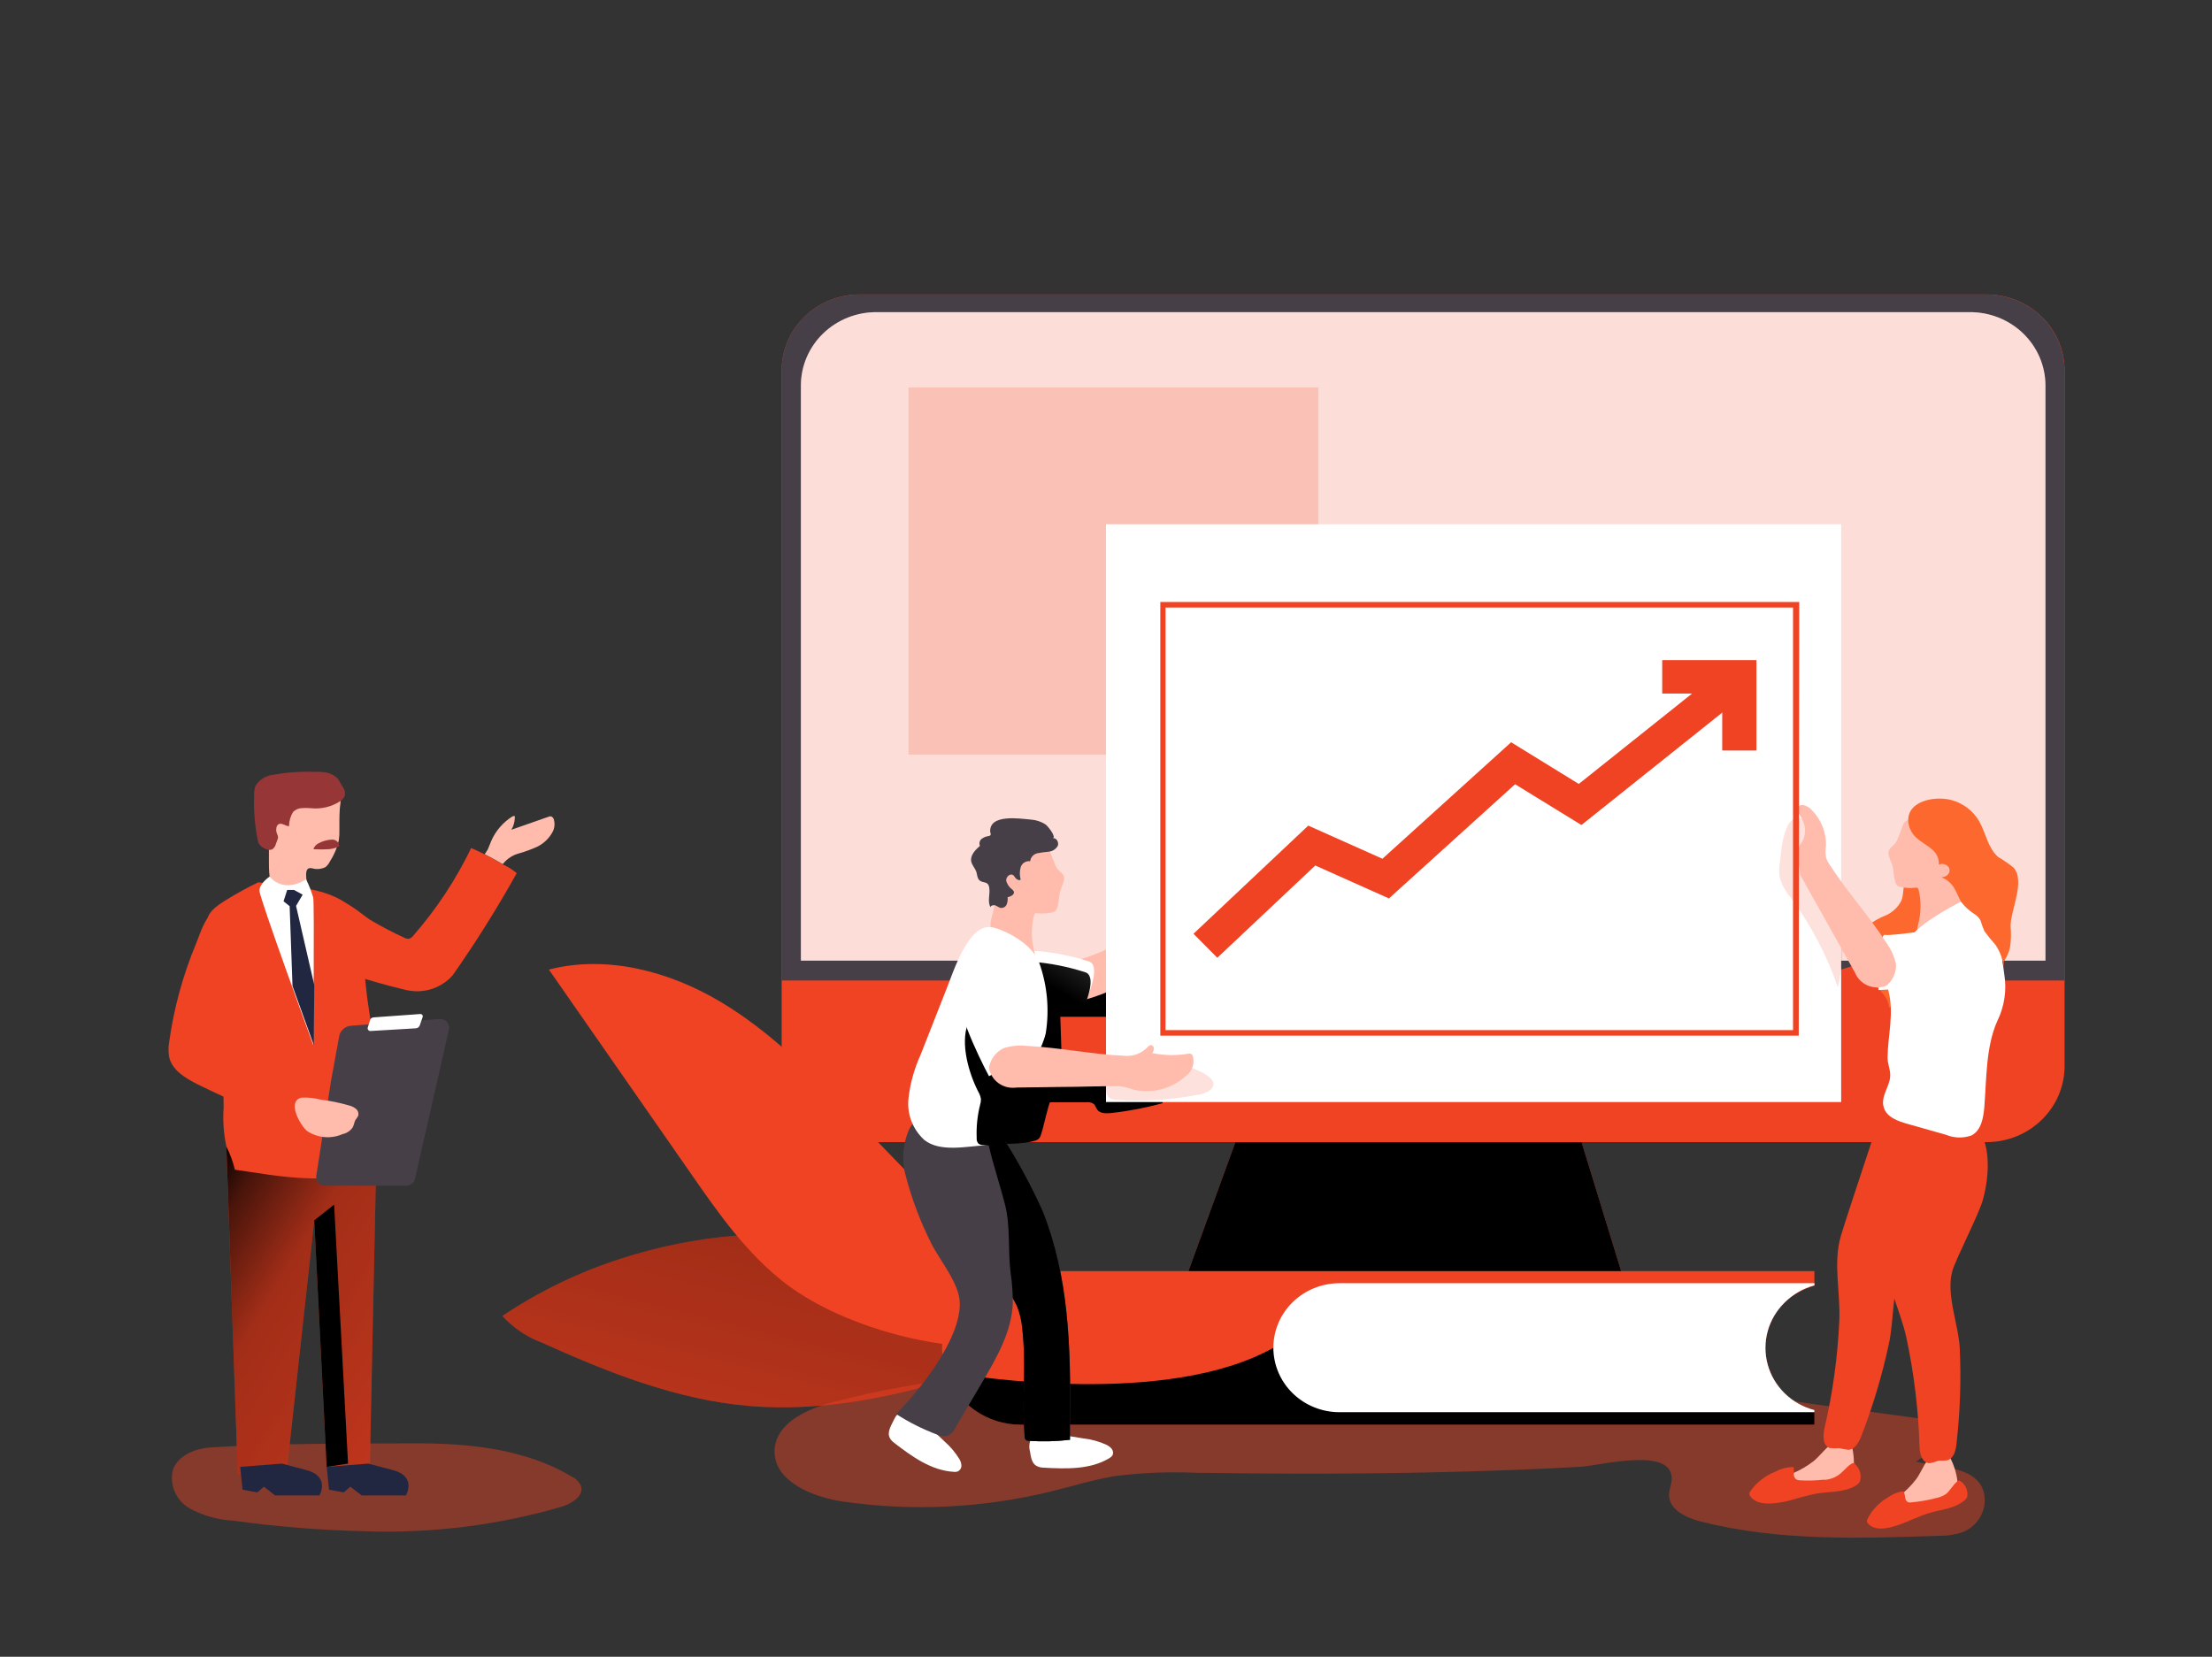 <svg width="554" height="415" viewBox="0 0 554 415" fill="none" xmlns="http://www.w3.org/2000/svg">
<rect x="0" y="0" width="554" height="415" fill="#333333" stroke="none"/>
<path d="M125.823 329.629C128.497 332.569 131.851 334.844 135.608 336.265C152.119 343.721 169.395 350.63 187.563 352.171C214.292 354.433 240.486 345.287 265.661 336.29C263.113 336.687 253.966 328.834 251.621 327.243C247.009 324.286 242.474 321.204 237.938 318.172C230.727 313.375 221.732 311.76 213.171 310.467C193.848 307.612 174.107 309.256 155.559 315.264C144.996 318.646 134.983 323.484 125.823 329.629V329.629Z" fill="#EF4323"/>
<path d="M125.823 329.629C128.497 332.569 131.851 334.844 135.608 336.265C152.119 343.721 169.395 350.63 187.563 352.171C214.292 354.433 240.486 345.287 265.661 336.29C263.113 336.687 253.966 328.834 251.621 327.243C247.009 324.286 242.474 321.204 237.938 318.172C230.727 313.375 221.732 311.76 213.171 310.467C193.848 307.612 174.107 309.256 155.559 315.264C144.996 318.646 134.983 323.484 125.823 329.629V329.629Z" fill="url(#paint0_linear)"/>
<path d="M213.681 279.649C203.488 269.086 193.016 258.375 180.25 250.819C167.484 243.264 151.89 239.138 137.468 242.866L173.141 294.114C180.021 304.055 187.028 313.996 196.66 321.452C213.528 334.326 244.869 341.484 265.585 335.295C262.374 325.727 249.583 316.73 242.474 309.398L213.681 279.649Z" fill="#EF4323"/>
<path d="M213.681 279.649C203.488 269.086 193.016 258.375 180.25 250.819C167.484 243.264 151.89 239.138 137.468 242.866L173.141 294.114C180.021 304.055 187.028 313.996 196.66 321.452C213.528 334.326 244.869 341.484 265.585 335.295C262.374 325.727 249.583 316.73 242.474 309.398L213.681 279.649Z" fill="url(#paint1_linear)"/>
<path opacity="0.44" d="M104.598 361.541C117.924 361.541 131.786 363.057 143.15 369.842C144.184 370.322 145.013 371.14 145.494 372.153C146.386 374.638 143.252 376.602 140.653 377.422C124.711 382.06 108.101 384.133 91.475 383.561C80.39 383.31 69.329 382.422 58.351 380.901C54.5 380.694 50.75 379.622 47.394 377.77C45.749 376.797 44.466 375.336 43.732 373.601C42.999 371.866 42.853 369.948 43.317 368.127C44.667 364.448 49.076 362.733 53.076 362.535C70.021 361.491 87.475 361.615 104.598 361.541Z" fill="#EF4323"/>
<path opacity="0.44" d="M453.02 351.55L480.004 355.203C481.301 355.261 482.555 355.674 483.622 356.396C484.329 357.129 484.771 358.067 484.881 359.067C484.991 360.067 484.764 361.075 484.234 361.938C483.113 363.633 481.615 365.06 479.851 366.114C486.247 367.605 497.382 367.282 497.076 376.179C496.988 377.821 496.427 379.405 495.458 380.75C494.489 382.095 493.151 383.147 491.598 383.784C489.663 384.427 487.628 384.739 485.584 384.704C465.633 385.375 445.376 386.046 426.062 381.15C422.367 380.23 418.01 378.192 418.01 374.489C418.01 373.172 418.596 372.004 418.672 370.612C419.105 362.187 400.658 367.133 395.918 367.406C385.369 368.002 374.82 368.4 364.271 368.673C342.715 369.245 321.158 369.22 299.627 368.922C292.82 368.609 285.999 368.884 279.242 369.742C273.942 370.612 268.795 372.227 263.597 373.495C246.468 377.745 228.644 378.64 211.158 376.129C203.234 374.986 193.5 370.836 194.01 363.032C194.443 356.346 202.24 352.867 208.89 351.127C218.722 348.593 228.715 346.7 238.805 345.46C256.656 343.533 274.61 342.662 292.569 342.851C331.58 342.553 370.59 342.528 409.627 342.503C422.749 342.404 440.025 349.785 453.02 351.55Z" fill="#EF4323"/>
<path d="M94.253 289.74L92.622 367.431H81.818L78.71 305.671L71.932 367.431L59.548 369.444L56.694 287.18L94.253 289.74Z" fill="#EF4323"/>
<path d="M94.253 289.74L92.622 367.431H81.818L78.71 305.671L71.932 367.431L59.548 369.444L56.694 287.18L94.253 289.74Z" fill="url(#paint2_linear)"/>
<path d="M129.416 218.709C124.51 227.534 119.135 236.104 113.312 244.382C112.223 245.596 110.884 246.573 109.383 247.249C107.882 247.926 106.252 248.287 104.598 248.309C103.242 248.295 101.896 248.094 100.598 247.713C96.75 246.793 92.953 245.699 89.131 244.482C88.811 244.363 88.504 244.213 88.214 244.034V244.034C85.666 242.22 85.105 237.224 84.545 234.341C84.239 232.751 82.736 226.438 85.513 225.966C86.914 225.717 91.501 229.694 92.8 230.464C95.523 232.071 98.33 233.54 101.209 234.863C101.552 235.072 101.952 235.175 102.356 235.162C102.79 235.042 103.174 234.789 103.451 234.441C109.283 227.764 114.176 220.359 118.001 212.421C119.122 212.893 120.218 213.415 121.313 213.962C122.842 214.741 124.345 215.569 125.823 216.447L126.282 216.696C127.531 217.292 128.422 217.913 129.416 218.709Z" fill="#EF4323"/>
<path d="M129.416 218.709C124.51 227.534 119.135 236.104 113.312 244.382C112.223 245.596 110.884 246.573 109.383 247.249C107.882 247.926 106.252 248.287 104.598 248.309C103.242 248.295 101.896 248.095 100.598 247.713C96.75 246.793 92.953 245.7 89.131 244.482C88.805 244.358 88.49 244.208 88.189 244.034C87.985 244.034 87.45 242.096 87.373 241.847C87.115 241.034 86.919 240.203 86.787 239.362C86.557 237.713 86.557 236.041 86.787 234.391C86.787 233.82 86.94 233.397 87.475 233.845C88.01 234.292 87.806 234.317 88.036 234.516C88.265 234.714 88.826 235.062 89.208 235.336C90.278 236.081 91.348 236.827 92.495 237.523C94.691 238.803 97.046 239.805 99.502 240.505C101.138 241.06 102.868 241.305 104.598 241.226C105.899 241.065 107.135 240.58 108.188 239.818C109.241 239.057 110.076 238.044 110.611 236.877C111.503 235.535 112.37 234.143 113.159 232.751C113.97 231.354 114.908 230.032 115.962 228.799C118.205 226.165 120.421 223.53 122.664 220.921C123.802 219.408 125.063 217.987 126.435 216.671C127.531 217.292 128.422 217.914 129.416 218.709Z" fill="url(#paint3_linear)"/>
<path d="M66.938 366.213V294.188L56.694 287.18L60.16 367.431L66.938 366.213Z" fill="url(#paint4_linear)"/>
<path d="M64.695 220.995C61.81 222.399 59.004 223.95 56.287 225.643C50.503 229.247 51.547 230.912 52.617 237.15C54.867 250.467 56 263.941 56.007 277.437C55.776 280.7 56.007 283.978 56.694 287.18C57.629 289.034 58.347 290.985 58.835 292.995C67.753 294.188 88.138 298.662 94.227 289.74C100.317 280.817 89.564 250.819 91.526 237.349C93.489 223.878 75.55 222.437 75.55 222.437L64.695 220.995Z" fill="#EF4323"/>
<path d="M82.914 270.702L84.978 259.418C85.134 258.751 85.505 258.149 86.037 257.702C86.569 257.254 87.233 256.985 87.934 256.933L110.153 255.243C110.482 255.225 110.812 255.278 111.118 255.4C111.424 255.522 111.697 255.708 111.92 255.946C112.142 256.185 112.307 256.468 112.402 256.777C112.498 257.085 112.521 257.41 112.472 257.728L103.91 295.331C103.796 295.803 103.523 296.223 103.135 296.525C102.747 296.827 102.266 296.993 101.77 296.997H81.385C81.067 296.997 80.752 296.93 80.463 296.8C80.174 296.67 79.918 296.48 79.712 296.243C79.506 296.007 79.355 295.729 79.27 295.43C79.185 295.131 79.168 294.818 79.219 294.511L82.914 270.702Z" fill="#473F47"/>
<path d="M76.977 283.327L60.822 293.965L58.274 290.659C56.717 285.183 55.987 279.515 56.108 273.833C56.491 265.358 56.108 268.391 56.108 268.391L78.837 282.408L76.977 283.327Z" fill="url(#paint5_linear)"/>
<path d="M85.003 207.848C85.029 208.745 84.978 209.643 84.85 210.532C84.43 212.393 83.68 214.167 82.634 215.776C82.37 216.336 81.977 216.829 81.487 217.218C80.451 217.721 79.257 217.819 78.149 217.491C77.89 217.429 77.619 217.429 77.359 217.491C76.722 217.74 76.646 218.585 76.671 219.256L76.85 222.337C76.927 222.762 76.855 223.2 76.646 223.58C76.413 223.818 76.125 223.998 75.805 224.102C74.633 224.48 73.378 224.538 72.174 224.271C70.971 224.004 69.865 223.421 68.976 222.586C68.535 222.19 68.172 221.718 67.906 221.194C67.704 220.675 67.575 220.132 67.524 219.579C67.141 216.621 67.524 213.639 67.243 210.656C66.83 208.192 66.753 205.685 67.014 203.2C67.26 201.883 67.836 200.645 68.689 199.596C69.542 198.547 70.647 197.719 71.906 197.186C74.521 196.386 77.332 196.447 79.907 197.36C81.168 197.702 82.41 198.109 83.627 198.578C84.226 198.741 84.742 199.112 85.08 199.622C85.564 200.566 85.08 201.933 85.08 202.952C84.978 204.642 85.003 206.282 85.003 207.848Z" fill="#FFBBAB"/>
<path d="M85.029 195.695C85.309 196.291 85.717 196.813 86.023 197.41C86.203 197.687 86.326 197.997 86.382 198.322C86.439 198.646 86.43 198.978 86.354 199.298C86.165 199.804 85.828 200.245 85.386 200.566C83.161 202.086 80.438 202.75 77.741 202.43C76.97 202.368 76.194 202.368 75.423 202.43C74.646 202.503 73.922 202.847 73.384 203.399C72.777 204.422 72.436 205.574 72.391 206.754C72.391 206.754 72.391 206.904 72.391 206.953C72.391 207.003 72.391 206.953 72.391 206.953C71.524 206.953 70.709 206.083 69.842 206.406C69.651 206.517 69.493 206.673 69.381 206.86C69.27 207.047 69.209 207.259 69.205 207.475C69.129 207.992 69.209 208.518 69.435 208.991C69.536 209.176 69.597 209.379 69.613 209.588C69.636 209.719 69.636 209.854 69.613 209.985L69.078 211.452C68.944 212.004 68.597 212.484 68.11 212.794C67.764 212.896 67.398 212.916 67.044 212.851C66.689 212.786 66.355 212.639 66.071 212.421C65.628 212.205 65.244 211.89 64.95 211.501C64.747 211.182 64.609 210.828 64.542 210.458C63.812 206.783 63.513 203.039 63.651 199.298C63.599 198.455 63.72 197.61 64.007 196.813C64.486 196.047 65.14 195.399 65.918 194.921C66.696 194.442 67.577 194.146 68.492 194.054C71.853 193.462 75.27 193.22 78.684 193.334C79.75 193.288 80.818 193.354 81.869 193.532C82.919 193.746 83.873 194.276 84.596 195.049" fill="#963637"/>
<path d="M79.754 211.253C79.213 211.522 78.788 211.972 78.557 212.52C78.557 212.52 78.557 212.669 78.557 212.719C78.557 212.769 78.557 212.719 78.735 212.719C79.897 212.794 81.064 212.794 82.226 212.719C83.111 212.671 83.977 212.452 84.774 212.073C84.832 212.09 84.894 212.09 84.952 212.073C84.966 212.016 84.966 211.956 84.952 211.899C84.94 211.672 84.88 211.451 84.778 211.247C84.675 211.043 84.532 210.862 84.356 210.713C84.18 210.565 83.975 210.452 83.754 210.383C83.532 210.313 83.299 210.288 83.067 210.308C81.903 210.373 80.77 210.696 79.754 211.253V211.253Z" fill="#963637"/>
<path d="M67.524 219.579C67.524 219.579 64.976 221.269 64.976 223.108C64.976 224.947 78.455 261.755 78.455 261.755C78.455 261.755 78.761 226.513 78.455 224.873C77.998 223.281 77.392 221.734 76.646 220.25C76.646 220.25 71.473 224.028 67.524 219.579Z" fill="white"/>
<path d="M71.932 222.909L71.014 225.767L72.543 226.985L73.257 246.992L78.582 261.755L78.71 246.743L74.149 226.91L75.805 224.102L73.614 222.909H71.932Z" fill="#212741"/>
<path d="M81.818 274.902C80.239 276.853 78.445 278.628 76.467 280.196L75.244 281.14C74.802 281.527 74.253 281.778 73.665 281.861C73.258 281.856 72.857 281.763 72.492 281.588C64.695 278.638 57.051 275.325 49.56 271.646C46.451 270.08 43.011 268.042 42.349 264.687C42.158 263.518 42.158 262.327 42.349 261.158C43.521 252.627 45.798 244.276 49.127 236.305C50.069 234.068 51.242 229.744 53.688 228.277H53.968L54.325 228.103C57.637 226.935 60.517 230.166 61.434 232.9C62.467 236.882 62.334 241.066 61.052 244.979C59.779 248.857 58.833 252.83 58.223 256.859C58.121 257.417 58.174 257.992 58.376 258.524C58.686 259.037 59.124 259.464 59.65 259.766L81.818 274.902Z" fill="#EF4323"/>
<path d="M81.818 367.431L82.404 373.147L86.099 373.818L87.755 372.402L90.584 374.589H101.668C101.668 374.589 104.496 369.842 98.355 368.226L92.24 366.611L81.818 367.431Z" fill="#212741"/>
<path d="M60.16 367.431L60.746 373.147L64.441 373.818L66.097 372.402L68.9 374.589H80.009C80.009 374.589 82.812 369.842 76.697 368.226L70.556 366.611L60.16 367.431Z" fill="#212741"/>
<path d="M78.71 305.67L83.678 301.743L87.169 366.61L81.818 367.431L78.71 305.67Z" fill="url(#paint6_linear)"/>
<path d="M76.569 280.196L75.346 281.14C74.904 281.528 74.355 281.779 73.766 281.861C73.36 281.857 72.959 281.763 72.594 281.588C64.797 278.639 57.153 275.325 49.662 271.647C46.553 270.081 43.113 268.043 42.451 264.688C42.26 263.519 42.26 262.327 42.451 261.158C43.623 252.628 45.9 244.276 49.229 236.305C50.171 234.068 51.343 229.744 53.79 228.278H54.07L54.427 228.104C55.976 228.081 57.494 228.532 58.769 229.392C60.043 230.252 61.011 231.478 61.536 232.9C61.536 232.9 49.738 256.461 50.248 260.015C50.757 263.569 75.525 275.101 75.525 275.101L76.569 280.196Z" fill="url(#paint7_linear)"/>
<path d="M87.373 276.891C88.017 277.039 88.618 277.328 89.131 277.736C89.388 277.942 89.579 278.215 89.682 278.523C89.786 278.831 89.798 279.161 89.717 279.475C89.527 279.846 89.297 280.196 89.029 280.519C88.724 281.066 88.673 281.762 88.367 282.333C88.083 282.775 87.711 283.156 87.273 283.455C86.836 283.753 86.341 283.964 85.819 284.073C84.384 284.704 82.807 284.963 81.24 284.823C79.672 284.684 78.169 284.152 76.875 283.278C75.142 281.811 71.779 275.822 75.499 274.952C77.13 274.858 78.765 275.026 80.341 275.449C82.722 275.737 85.074 276.22 87.373 276.891V276.891Z" fill="#FFBBAB"/>
<path d="M406.263 319.191H297.359L316.648 266.204H390.007L406.263 319.191Z" fill="#EF4323"/>
<path d="M406.263 319.191H297.359L316.648 266.204H390.007L406.263 319.191Z" fill="url(#paint8_linear)"/>
<path d="M497.535 73.764H215.311C204.518 73.764 195.768 82.299 195.768 92.827V267.023C195.768 277.551 204.518 286.086 215.311 286.086H497.535C508.329 286.086 517.079 277.551 517.079 267.023V92.827C517.079 82.299 508.329 73.764 497.535 73.764Z" fill="#EF4323"/>
<path d="M461.327 254.348C461.288 254.671 461.356 254.997 461.521 255.279C461.686 255.561 461.94 255.783 462.244 255.914C462.869 256.145 463.541 256.23 464.206 256.163H467.06C467.352 256.141 467.643 256.201 467.901 256.337C468.051 256.486 468.166 256.666 468.236 256.864C468.307 257.061 468.331 257.272 468.309 257.48L468.614 269.31C468.892 272.01 468.508 274.736 467.493 277.263C466.882 278.481 465.964 279.525 465.327 280.718C464.958 281.289 464.719 281.93 464.626 282.599C464.534 283.268 464.591 283.949 464.792 284.595C469.634 284.794 474.475 284.794 479.291 284.595C480.206 284.666 481.115 284.4 481.839 283.849C482.166 283.484 482.401 283.051 482.527 282.582C483.954 278.647 485.128 274.63 486.043 270.553C487.001 266.689 487.455 262.722 487.394 258.747C487.315 254.75 486.164 250.843 484.056 247.414C483.556 246.552 482.879 245.799 482.068 245.202C481.226 244.684 480.293 244.322 479.316 244.134C474.487 243.056 469.565 242.423 464.614 242.245C462.971 241.966 461.28 242.219 459.798 242.966C459.092 243.481 458.535 244.167 458.183 244.956C457.83 245.744 457.693 246.608 457.785 247.464C457.981 249.191 458.481 250.873 459.263 252.435" fill="url(#paint9_linear)"/>
<path d="M223.287 273.535C226.344 263.726 229.818 254.042 233.708 244.482C233.879 244.094 234.174 243.771 234.549 243.562C234.969 243.412 235.429 243.412 235.849 243.562L244.334 244.73C243.787 249.374 242.37 253.881 240.155 258.027C236.863 265.636 234.453 273.58 232.969 281.712C232.898 282.529 232.637 283.319 232.205 284.023C231.301 285.055 230.023 285.706 228.638 285.837C224.484 286.683 221.783 287.925 220.994 283.8C220.484 280.643 222.42 276.319 223.287 273.535Z" fill="url(#paint10_linear)"/>
<path d="M263.011 276.095H272.133C272.761 276.015 273.397 276.165 273.917 276.518C274.35 276.89 274.452 277.487 274.809 277.959C275.548 278.953 277.026 278.928 278.274 278.804C282.643 278.325 286.964 277.493 291.193 276.319L289.562 265.483C281.827 267.154 273.913 267.914 265.992 267.744L265.559 254.696H277.586C277.892 254.757 278.209 254.741 278.507 254.649C278.804 254.557 279.073 254.393 279.287 254.171C279.502 253.95 279.655 253.679 279.731 253.383C279.808 253.088 279.807 252.779 279.726 252.484C279.747 250.889 279.654 249.295 279.446 247.713C279.442 247.338 279.286 246.981 279.013 246.719C278.673 246.531 278.271 246.477 277.892 246.569C268.73 247.758 259.472 248.091 250.245 247.564C249.732 260.891 247.243 274.076 242.856 286.707C247.748 286.185 253.558 287.006 258.272 285.962C260.514 285.465 260.412 285.241 261.126 282.88C261.329 282.159 262.731 276.12 263.011 276.095Z" fill="url(#paint11_linear)"/>
<path d="M517.053 92.827V245.6H195.742V92.827C195.749 87.773 197.81 82.928 201.474 79.355C205.138 75.781 210.105 73.771 215.286 73.764H497.509C502.691 73.771 507.658 75.781 511.321 79.355C514.985 82.928 517.046 87.773 517.053 92.827V92.827Z" fill="#473F47"/>
<path d="M472.819 237.075C469.253 239.84 465.128 241.839 460.715 242.941C460.44 242.952 460.169 243.017 459.919 243.133C459.67 243.248 459.447 243.411 459.263 243.612C459.096 244.036 459.096 244.505 459.263 244.929C459.931 248.031 460.886 251.067 462.117 254C468.626 253.172 474.885 251.022 480.488 247.688C481.413 247.205 482.214 246.525 482.833 245.699C483.315 244.73 483.575 243.67 483.597 242.593C483.826 239.635 484.26 235.435 482.476 232.825C481.049 230.787 480.285 232.129 478.399 233.397L472.819 237.075Z" fill="#EF4323"/>
<path d="M475.112 236.578C471.549 239.348 467.424 241.347 463.009 242.444C462.726 242.452 462.448 242.518 462.194 242.638C461.939 242.758 461.713 242.929 461.531 243.14C461.363 243.555 461.363 244.017 461.531 244.432C462.19 247.533 463.137 250.569 464.359 253.503C470.876 252.675 477.143 250.525 482.756 247.191C483.679 246.715 484.473 246.034 485.075 245.202C485.584 244.243 485.847 243.176 485.839 242.096C486.069 239.163 486.527 234.938 484.718 232.353C483.317 230.315 482.527 231.632 480.641 232.9L475.112 236.578Z" fill="url(#paint12_linear)"/>
<path d="M512.288 96.481V240.63H200.584V96.481C200.597 94.065 201.098 91.676 202.058 89.45C203.018 87.224 204.418 85.204 206.178 83.505C207.939 81.806 210.025 80.463 212.318 79.55C214.61 78.638 217.065 78.175 219.541 78.189H493.254C495.737 78.166 498.2 78.621 500.501 79.529C502.803 80.437 504.898 81.779 506.667 83.478C508.435 85.178 509.842 87.201 510.807 89.433C511.771 91.664 512.275 94.059 512.288 96.481V96.481Z" fill="white"/>
<path opacity="0.18" d="M512.288 96.481V240.63H200.584V96.481C200.597 94.065 201.098 91.676 202.058 89.45C203.018 87.224 204.418 85.204 206.178 83.505C207.939 81.806 210.025 80.463 212.318 79.55C214.61 78.638 217.065 78.175 219.541 78.189H493.254C495.737 78.166 498.2 78.621 500.501 79.529C502.803 80.437 504.898 81.779 506.667 83.478C508.435 85.178 509.842 87.201 510.807 89.433C511.771 91.664 512.275 94.059 512.288 96.481V96.481Z" fill="#EF4323"/>
<path opacity="0.18" d="M330.178 97.052H227.542V189.009H330.178V97.052Z" fill="#EF4323"/>
<path d="M446.981 326.249C445.449 327.743 444.235 329.518 443.408 331.472C442.582 333.425 442.159 335.519 442.166 337.632C442.155 339.867 442.633 342.078 443.567 344.119C444.561 346.329 446.053 348.293 447.932 349.864C449.811 351.434 452.03 352.571 454.422 353.19V356.868H255.673C251.53 356.873 247.492 355.602 244.134 353.237C240.776 350.872 238.268 347.533 236.97 343.696C236.294 341.742 235.949 339.694 235.951 337.632C235.947 335.105 236.455 332.602 237.445 330.267C238.435 327.931 239.888 325.809 241.72 324.022C243.552 322.236 245.727 320.819 248.122 319.853C250.516 318.888 253.082 318.392 255.673 318.396H454.422V322.074C451.612 322.812 449.048 324.251 446.981 326.249V326.249Z" fill="#EF4323"/>
<path d="M454.422 353.19V356.868H255.673C251.53 356.873 247.492 355.602 244.134 353.237C240.776 350.872 238.268 347.533 236.97 343.696C244.614 344.988 292.288 352.42 318.89 337.632L443.49 344.119C444.492 346.338 445.996 348.306 447.889 349.878C449.782 351.449 452.016 352.581 454.422 353.19V353.19Z" fill="url(#paint13_linear)"/>
<path d="M261.278 367.63C266.91 367.928 272.949 368.176 277.764 365.293C278.108 365.113 278.404 364.858 278.631 364.548C278.744 364.296 278.79 364.02 278.763 363.746C278.736 363.472 278.638 363.209 278.478 362.982C278.138 362.536 277.692 362.178 277.178 361.938C275.374 361.09 273.436 360.543 271.445 360.323C268.897 359.9 266.578 359.503 264.132 359.254C262.552 359.105 259.877 358.484 258.603 359.726C258.214 360.303 257.958 360.954 257.853 361.637C257.747 362.319 257.794 363.015 257.991 363.678C258.297 365.915 258.73 367.481 261.278 367.63Z" fill="white"/>
<path d="M223.949 361.416C228.383 364.821 233.224 368.35 238.855 368.673C239.236 368.725 239.624 368.674 239.977 368.524C240.223 368.386 240.428 368.187 240.571 367.947C240.714 367.707 240.79 367.435 240.792 367.157C240.769 366.599 240.612 366.055 240.333 365.567C239.323 363.886 238.051 362.368 236.562 361.068C234.804 359.378 233.046 357.688 231.16 356.098C229.963 355.104 228.128 353.091 226.37 353.414C224.612 353.737 224.128 355.203 223.542 356.321C222.497 358.335 221.936 359.875 223.949 361.416Z" fill="white"/>
<path d="M446.981 326.249C444.933 328.251 443.461 330.743 442.714 333.476C441.966 336.208 441.97 339.085 442.724 341.815C443.478 344.546 444.956 347.035 447.01 349.032C449.063 351.029 451.62 352.463 454.422 353.19V353.737H335.478C331.085 353.737 326.873 352.035 323.767 349.005C320.661 345.976 318.916 341.867 318.916 337.582C318.916 333.298 320.661 329.189 323.767 326.159C326.873 323.129 331.085 321.427 335.478 321.427H454.422V321.949C451.599 322.723 449.033 324.206 446.981 326.249V326.249Z" fill="white"/>
<path d="M92.112 257.381L92.699 255.492C92.752 255.321 92.855 255.169 92.995 255.054C93.135 254.939 93.307 254.867 93.489 254.846L105.235 254.001C105.335 253.99 105.435 254.005 105.528 254.043C105.62 254.081 105.7 254.142 105.762 254.219C105.823 254.296 105.863 254.388 105.878 254.484C105.893 254.581 105.882 254.68 105.847 254.771L105.133 256.834C105.062 257.041 104.93 257.222 104.753 257.355C104.576 257.488 104.362 257.566 104.139 257.58L92.826 258.251C92.713 258.26 92.6 258.242 92.497 258.198C92.393 258.155 92.302 258.087 92.232 258.001C92.161 257.915 92.113 257.814 92.093 257.705C92.072 257.597 92.079 257.486 92.112 257.381V257.381Z" fill="white"/>
<path d="M138.283 208.594C137.429 210.083 136.144 211.293 134.589 212.073C133.13 212.738 131.623 213.295 130.079 213.738C128.518 214.137 127.127 215.007 126.104 216.223L125.925 216.447C124.447 215.586 122.944 214.757 121.415 213.962C121.619 213.564 122.001 213.092 122.154 212.794C122.485 212.073 122.74 211.327 123.046 210.607C124.151 208.101 125.996 205.972 128.346 204.493C128.524 204.493 128.754 204.269 128.932 204.493C128.957 204.547 128.97 204.607 128.97 204.667C128.97 204.727 128.957 204.786 128.932 204.841C128.913 205.899 128.614 206.935 128.066 207.848L137.29 204.617C137.517 204.503 137.775 204.459 138.029 204.493C138.176 204.549 138.31 204.636 138.42 204.748C138.53 204.859 138.614 204.993 138.666 205.139C138.857 205.708 138.921 206.311 138.855 206.906C138.79 207.502 138.595 208.077 138.283 208.594Z" fill="#FFBBAB"/>
<path d="M267.98 355.178V360.646C264.598 361.045 261.186 361.136 257.788 360.919C257.632 360.949 257.471 360.941 257.318 360.898C257.166 360.854 257.026 360.775 256.912 360.668C256.797 360.561 256.71 360.429 256.659 360.282C256.607 360.135 256.592 359.979 256.616 359.826C255.902 350.754 257.074 341.608 256.004 332.611C255.835 330.72 255.388 328.862 254.679 327.094C253.808 325.333 252.749 323.667 251.519 322.123C247.952 317.327 244.774 312.267 242.015 306.988C239.373 301.627 238.156 295.704 238.473 289.764C238.473 283.824 241.684 281.264 247.621 282.805C248.535 282.951 249.405 283.29 250.169 283.8C250.772 284.329 251.273 284.961 251.647 285.664C255.23 291.349 258.406 297.27 261.151 303.384C267.674 319.663 268.209 337.582 267.98 355.178Z" fill="#473F47"/>
<path d="M267.98 355.178V360.646C264.598 361.045 261.186 361.136 257.788 360.919C257.632 360.949 257.471 360.941 257.318 360.898C257.166 360.854 257.026 360.775 256.912 360.668C256.797 360.561 256.71 360.429 256.659 360.282C256.607 360.135 256.592 359.979 256.616 359.826C255.902 350.754 257.074 341.608 256.004 332.611C255.835 330.72 255.388 328.862 254.679 327.094C253.808 325.333 252.749 323.667 251.519 322.123C247.952 317.327 244.774 312.267 242.015 306.988C239.373 301.627 238.156 295.704 238.473 289.764C238.473 283.824 241.684 281.264 247.621 282.805C248.535 282.951 249.405 283.29 250.169 283.8C250.772 284.329 251.273 284.961 251.647 285.664C255.23 291.349 258.406 297.27 261.151 303.384C267.674 319.663 268.209 337.582 267.98 355.178Z" fill="url(#paint14_linear)"/>
<path d="M271.216 250.571C283.316 247.28 293.715 239.691 300.366 229.296C300.991 228.54 301.429 227.653 301.646 226.705C301.862 225.756 301.852 224.772 301.614 223.828C301.586 223.713 301.532 223.604 301.458 223.51C301.383 223.416 301.289 223.338 301.181 223.282C300.85 223.133 300.468 223.282 300.136 223.555L284.44 233.496C280.245 236.495 275.57 238.796 270.604 240.306C269.84 241.797 269.3 243.387 268.999 245.028C269.041 247.074 269.826 249.038 271.216 250.571V250.571Z" fill="#FFBBAB"/>
<path d="M461.123 131.325H277V276.045H461.123V131.325Z" fill="white"/>
<path opacity="0.16" d="M302.939 273.162C302.094 273.723 301.125 274.081 300.111 274.206C293.405 275.518 286.55 275.953 279.726 275.499C279.056 275.533 278.393 275.349 277.841 274.977C277.287 274.397 276.986 273.631 277 272.839C276.816 270.793 276.954 268.731 277.408 266.725C277.408 266.452 294.072 266.477 295.652 266.725C297.869 267.073 306.863 270.081 302.939 273.162Z" fill="#EF4323"/>
<path opacity="0.16" d="M445.784 216C445.542 217.298 445.542 218.628 445.784 219.927C446.331 221.755 447.268 223.449 448.536 224.897C453.582 231.735 457.542 239.276 460.282 247.265C461.303 242.857 461.689 238.332 461.429 233.82C461.476 232.238 461.356 230.655 461.072 229.097C460.454 226.951 459.599 224.876 458.524 222.909C457.038 219.726 455.919 216.392 455.186 212.968C454.676 210.482 453.81 204.518 449.937 204.915C446.599 205.437 446.039 213.589 445.784 216Z" fill="#EF4323"/>
<path d="M226.905 294.76C228.406 300.454 230.497 305.983 233.148 311.263C235.339 315.761 240.41 321.527 240.384 326.597C240.384 335.743 230.523 347.946 224.459 354.209C227.659 356.267 231.076 357.983 234.651 359.329C235.432 359.733 236.334 359.856 237.199 359.677C238.146 359.271 238.895 358.522 239.289 357.589L245.888 346.43C249.557 340.217 253.354 333.655 253.66 326.547C253.677 323.944 253.49 321.344 253.099 318.768C252.411 313.276 253.099 307.062 251.698 301.719C250.449 296.748 248.818 292.026 247.672 287.08C247.386 284.526 246.175 282.156 244.257 280.395C243.349 279.802 242.34 279.373 241.276 279.127C236.18 277.711 230.574 277.537 227.771 282.731C226.05 286.519 225.743 290.775 226.905 294.76V294.76Z" fill="#473F47"/>
<path d="M272.77 240.853C275.573 241.847 272.949 248.309 272.21 250.123C272.17 250.361 272.079 250.587 271.941 250.787C271.803 250.987 271.623 251.155 271.412 251.28C271.202 251.405 270.966 251.484 270.721 251.512C270.476 251.54 270.227 251.515 269.993 251.44C265.789 251.068 261.584 250.571 257.405 249.974C256.514 249.892 255.648 249.639 254.857 249.229C254.363 248.885 253.943 248.449 253.624 247.945C253.305 247.442 253.092 246.881 252.997 246.296C252.615 244.382 252.411 239.809 254.118 238.343C255.341 237.274 257.813 238.045 259.418 238.194C263.963 238.547 268.447 239.44 272.77 240.853V240.853Z" fill="white"/>
<path d="M271.878 243.562C274.681 244.556 272.057 251.018 271.292 252.832C271.173 253.298 270.894 253.71 270.502 254.001C270.064 254.198 269.572 254.25 269.101 254.15C264.871 253.777 260.692 253.28 256.514 252.708C255.579 252.622 254.671 252.361 253.838 251.938C253.346 251.594 252.93 251.157 252.615 250.653C252.3 250.149 252.092 249.589 252.004 249.005C251.596 247.091 251.417 242.518 253.125 241.052C254.348 240.008 256.794 240.754 258.425 240.903C263.004 241.251 267.522 242.144 271.878 243.562Z" fill="url(#paint15_linear)"/>
<path d="M264.591 217.317C265.101 218.137 266.094 218.609 266.426 219.479C266.757 220.349 266.069 221.666 265.661 222.735C265.126 224.226 265.304 225.916 264.769 227.407C264.669 227.736 264.475 228.029 264.209 228.252C263.963 228.415 263.685 228.525 263.393 228.576C262.254 228.803 261.087 228.87 259.928 228.774C259.714 228.698 259.479 228.698 259.265 228.774C259.092 228.92 258.983 229.124 258.96 229.346C258.246 232.179 258.246 235.138 258.96 237.97C259.215 238.89 259.495 240.033 258.781 240.704C258.529 240.922 258.221 241.068 257.89 241.126C256.761 241.227 255.625 241.028 254.603 240.552C253.58 240.075 252.709 239.337 252.08 238.417C250.745 236.898 249.599 235.229 248.666 233.447C248.385 232.959 248.187 232.43 248.079 231.881C248.054 231.165 248.157 230.45 248.385 229.769C249.021 227.419 249.405 225.012 249.532 222.586C249.396 219.488 249.783 216.39 250.679 213.415C251.034 212.405 251.713 211.534 252.615 210.93C253.679 210.443 254.864 210.262 256.029 210.408C258.36 210.248 260.663 210.979 262.451 212.446C263.037 213.117 263.979 216.223 264.591 217.317Z" fill="#FFBBAB"/>
<path d="M263.648 209.961C264.591 209.787 265.279 211.029 264.922 211.874C264.689 212.286 264.356 212.635 263.951 212.891C263.547 213.147 263.084 213.301 262.603 213.341C261.654 213.423 260.71 213.555 259.775 213.738C259.306 213.85 258.885 214.102 258.57 214.458C258.255 214.814 258.061 215.258 258.017 215.727C257.494 215.654 256.961 215.771 256.52 216.055C256.079 216.338 255.759 216.77 255.622 217.267C255.355 218.27 255.355 219.322 255.622 220.324C255.316 220.648 254.781 220.324 254.501 220.101C254.22 219.877 254.042 219.38 253.685 219.156C252.87 218.734 251.902 219.728 252.003 220.623C252.241 221.495 252.77 222.264 253.507 222.81C253.684 222.939 253.824 223.11 253.915 223.307C254.169 224.052 253.15 224.574 252.36 224.748C252.424 225.328 252.354 225.913 252.156 226.463C252.062 226.741 251.881 226.983 251.639 227.157C251.397 227.331 251.106 227.427 250.806 227.432C250.271 227.432 249.838 227.01 249.353 226.811C248.869 226.612 248.105 226.811 248.054 227.258C247.239 225.593 248.054 224.028 247.748 222.288C247.442 220.548 246.117 221.368 245.2 220.399C244.716 219.852 244.741 219.032 244.512 218.336C244.283 217.64 243.467 216.721 243.264 215.851C242.907 214.31 244.232 212.918 245.429 211.874C245.303 211.585 245.272 211.265 245.34 210.957C245.409 210.65 245.573 210.371 245.812 210.159C246.309 209.767 246.909 209.517 247.544 209.439C247.71 209.418 247.867 209.358 248.003 209.265C248.207 209.066 248.156 208.743 248.003 208.469C247.621 203.772 255.469 205.064 258.348 205.313C259.553 205.419 260.714 205.802 261.737 206.431C262.323 206.73 264.718 209.762 263.648 209.961Z" fill="#473F47"/>
<path d="M248.411 232.279H248.589C252.793 233.298 258.909 237.026 260.285 241.176C262.294 246.832 262.854 252.882 261.915 258.797C261.049 262.55 258.705 265.806 257.737 269.459C257.041 273.507 256.053 277.502 254.781 281.414C254.182 283.219 253.003 284.788 251.417 285.887C249.976 286.578 248.385 286.919 246.78 286.881C242.066 287.13 235.441 288.696 231.492 285.539C230.068 284.239 228.969 282.638 228.28 280.858C227.591 279.079 227.33 277.168 227.517 275.275C227.925 271.491 228.94 267.792 230.523 264.315L237.072 247.663C238.703 243.711 242.525 231.135 248.411 232.279Z" fill="white"/>
<path d="M244.971 273.386C245.331 273.983 245.573 274.64 245.684 275.325C245.683 275.822 245.606 276.316 245.455 276.791C244.78 279.498 244.497 282.284 244.614 285.067C244.586 285.316 244.609 285.567 244.684 285.806C244.758 286.046 244.882 286.268 245.047 286.459C245.415 286.722 245.865 286.854 246.321 286.832C247.958 287.104 249.639 286.941 251.188 286.359C252.867 285.355 254.13 283.807 254.755 281.985C256.834 276.922 258.42 271.68 259.495 266.328C259.769 265.468 259.856 264.562 259.75 263.668C259.565 262.998 259.245 262.372 258.807 261.825C258.369 261.279 257.823 260.824 257.202 260.487C256.055 259.717 254.653 259.17 253.66 258.35C251.494 256.709 249.889 253.777 246.933 253.379C245.907 253.3 244.885 253.575 244.047 254.157C243.208 254.738 242.606 255.589 242.346 256.56C240.563 261.531 242.576 268.664 244.971 273.386Z" fill="url(#paint16_linear)"/>
<path d="M252.08 244.432C252.08 244.432 258.068 260.264 259.266 261.432C260.463 262.6 247.697 269.584 247.697 269.584C247.697 269.584 239.391 254.199 239.798 247.514C240.206 240.828 247.29 238.144 252.08 244.432Z" fill="white"/>
<path d="M247.697 267.446C247.813 268.211 248.082 268.947 248.488 269.611C248.895 270.275 249.432 270.854 250.069 271.316C250.705 271.778 251.429 272.112 252.198 272.301C252.967 272.49 253.767 272.529 254.552 272.417L265.406 272.267C270.502 272.267 275.395 272.044 280.389 272.069C281.609 272.232 282.806 272.532 283.956 272.963C285.511 273.302 287.111 273.394 288.696 273.237C291.82 272.913 294.749 271.594 297.028 269.484C297.798 268.924 298.374 268.147 298.679 267.259C298.984 266.371 299.004 265.413 298.735 264.513C298.63 264.276 298.452 264.076 298.225 263.942C298.023 263.903 297.816 263.903 297.614 263.942C294.632 264.441 291.582 264.39 288.619 263.793C288.864 263.423 288.988 262.99 288.976 262.55C288.976 262.127 288.517 261.705 288.084 261.804C287.855 261.881 287.652 262.019 287.498 262.202C286.771 263.001 285.862 263.622 284.844 264.014C283.826 264.407 282.728 264.561 281.637 264.464C273.407 264.091 265.304 262.376 257.074 261.978C255.152 261.781 253.208 261.975 251.367 262.55C250.399 263.021 249.561 263.712 248.922 264.563C248.284 265.415 247.864 266.403 247.697 267.446V267.446Z" fill="#FFBBAB"/>
<path d="M471.698 229.545C469.68 230.429 467.834 231.648 466.245 233.149C465.426 233.884 464.775 234.78 464.336 235.778C463.897 236.776 463.679 237.854 463.697 238.939C464.179 241.534 465.666 243.848 467.85 245.401C470.143 247.365 472.946 249.428 473.125 252.435C474.781 251.242 476.284 249.949 477.966 248.707C481.084 246.944 484.349 245.439 487.725 244.208C491.134 242.954 493.99 240.581 495.802 237.498C496.636 235.503 497.118 233.386 497.229 231.235C497.556 228.929 497.616 226.595 497.407 224.276C497.179 221.944 496.135 219.759 494.452 218.088C491.871 216.157 488.828 214.899 485.61 214.434C483.797 214.513 482.045 215.096 480.56 216.113C479.075 217.13 477.919 218.539 477.227 220.175C476.564 221.915 476.87 223.903 476.208 225.618C475.269 227.438 473.657 228.841 471.698 229.545V229.545Z" fill="#FC682D"/>
<path d="M443.49 370.537C442.849 370.598 442.221 370.757 441.63 371.01C441.342 371.148 441.098 371.359 440.923 371.622C440.748 371.884 440.649 372.188 440.637 372.501C440.697 372.806 440.833 373.093 441.033 373.335C441.233 373.578 441.491 373.769 441.783 373.893C442.344 374.166 442.981 374.29 443.541 374.588C444.017 374.904 444.52 375.179 445.045 375.409C445.979 375.582 446.946 375.451 447.797 375.036C451.79 373.669 455.999 372.996 460.231 373.048C460.637 373.098 461.048 373.098 461.454 373.048C462.07 372.842 462.619 372.481 463.044 372C463.47 371.52 463.756 370.938 463.875 370.314C464.461 367.752 464.461 365.096 463.875 362.535C463.831 362.244 463.727 361.965 463.569 361.714C463.383 361.522 463.144 361.384 462.881 361.317C458.728 359.776 456.944 363.802 454.218 365.989C451.122 368.411 447.418 369.982 443.49 370.537V370.537Z" fill="#FFBBAB"/>
<path d="M457.326 370.662H456.511C454.641 370.861 452.758 370.911 450.88 370.811C450.524 370.814 450.173 370.729 449.861 370.562C449.661 370.404 449.501 370.203 449.395 369.974C449.289 369.746 449.239 369.496 449.249 369.245C449.3 368.749 449.3 368.25 449.249 367.754C449.224 367.651 449.171 367.557 449.096 367.481C449.005 367.455 448.908 367.455 448.816 367.481C447.375 367.521 445.967 367.905 444.714 368.599C442.131 369.602 439.913 371.332 438.343 373.57C438.204 373.759 438.124 373.983 438.114 374.216C438.125 374.418 438.206 374.611 438.343 374.763C440.025 377.248 444.229 376.701 446.803 376.179C449.377 375.657 452.409 374.514 455.313 374.067C458.218 373.619 461.938 373.818 464.69 372.178C465.142 371.94 465.521 371.588 465.786 371.159C466.036 370.4 466.063 369.589 465.865 368.816C465.667 368.043 465.251 367.34 464.665 366.785C464.575 366.652 464.439 366.555 464.283 366.511C464.075 366.486 463.865 366.539 463.697 366.66C462.397 367.456 461.531 368.848 460.206 369.643C459.333 370.181 458.35 370.529 457.326 370.662V370.662Z" fill="#EF4323"/>
<path d="M485.814 266.85C485.814 266.85 498.784 274.107 495.165 287.354C491.98 298.935 482.858 306.143 477.023 316.035C473.787 321.502 474.475 330.474 473.023 336.862C471.336 344.688 469.027 352.374 466.117 359.851C465.506 361.342 464.563 363.107 462.907 363.156C462.135 363.054 461.37 362.913 460.613 362.734C459.876 362.808 459.134 362.808 458.397 362.734C456.511 362.311 456.511 359.702 456.944 357.763C459.01 348.885 460.255 339.843 460.664 330.748C460.97 323.739 459.034 316.308 461.072 309.498C462.677 304.13 472.309 275.3 472.309 275.3L485.814 266.85Z" fill="#EF4323"/>
<path d="M485.814 266.85C485.814 266.85 498.784 274.107 495.165 287.354C491.98 298.935 482.858 306.143 477.023 316.035C473.787 321.502 474.475 330.474 473.023 336.862C471.336 344.688 469.027 352.374 466.117 359.851C465.506 361.342 464.563 363.107 462.907 363.156C462.135 363.054 461.37 362.913 460.613 362.734C459.876 362.808 459.134 362.808 458.397 362.734C456.511 362.311 456.511 359.702 456.944 357.763C459.01 348.885 460.255 339.843 460.664 330.748C460.97 323.739 459.034 316.308 461.072 309.498C462.677 304.13 472.309 275.3 472.309 275.3L485.814 266.85Z" fill="url(#paint17_linear)"/>
<path d="M470.857 377.546C470.248 377.749 469.679 378.052 469.175 378.441C468.923 378.639 468.734 378.904 468.63 379.203C468.527 379.502 468.512 379.824 468.589 380.131C468.721 380.413 468.923 380.658 469.176 380.845C469.43 381.031 469.727 381.153 470.041 381.2C470.653 381.324 471.29 381.2 471.901 381.448C472.46 381.632 473.031 381.781 473.609 381.896C474.55 381.821 475.443 381.456 476.157 380.852C479.677 378.55 483.584 376.867 487.699 375.881C488.103 375.798 488.496 375.673 488.872 375.508C489.369 375.144 489.764 374.665 490.022 374.114C490.281 373.562 490.393 372.957 490.349 372.352C490.25 369.746 489.544 367.197 488.285 364.896C488.186 364.621 488.02 364.374 487.801 364.175C487.57 364.038 487.307 363.961 487.037 363.951C482.603 363.479 481.941 367.829 479.851 370.587C477.52 373.626 474.421 376.023 470.857 377.546Z" fill="#FFBBAB"/>
<path d="M484.259 275.871C487.685 276.358 490.872 277.869 493.382 280.196C498.809 284.694 498.478 293.89 496.592 300.625C495.624 304.154 489.865 315.264 488.948 318.42C487.343 324.385 490.553 331.791 490.833 337.831C491.191 345.826 490.91 353.836 489.993 361.789C489.814 363.38 489.33 365.294 487.75 365.766C486.986 365.965 486.171 365.766 485.406 365.915C484.724 366.185 484.016 366.385 483.291 366.511C481.355 366.511 480.743 364.026 480.743 362.162C480.464 353.055 479.364 343.99 477.456 335.072C475.978 328.212 472.182 321.477 472.36 314.394L472.895 296.997C473.099 290.585 472.182 284.098 474.195 277.934C474.358 277.188 474.77 276.515 475.367 276.021C475.938 275.692 476.589 275.52 477.252 275.523C479.203 275.375 481.162 275.375 483.113 275.523L484.259 275.871Z" fill="#EF4323"/>
<path d="M474.883 210.955C474.398 211.75 473.379 212.222 473.048 213.117C472.717 214.012 473.43 215.304 473.812 216.373C474.373 217.864 474.195 219.554 474.73 221.045C474.82 221.372 475.006 221.665 475.265 221.89C475.509 222.051 475.788 222.153 476.08 222.188C477.225 222.441 478.404 222.508 479.571 222.387C479.787 222.324 480.018 222.324 480.234 222.387C480.403 222.536 480.511 222.739 480.539 222.959C481.203 225.803 481.15 228.762 480.386 231.583C480.157 232.503 479.877 233.646 480.59 234.317C480.842 234.535 481.151 234.681 481.482 234.739C482.612 234.827 483.745 234.619 484.766 234.139C485.787 233.659 486.659 232.922 487.292 232.005C488.614 230.482 489.751 228.814 490.681 227.035C490.962 226.547 491.159 226.018 491.267 225.469C491.316 224.744 491.212 224.016 490.961 223.332C490.344 220.988 489.968 218.59 489.84 216.174C489.981 213.066 489.584 209.958 488.668 206.978C488.319 205.972 487.649 205.101 486.757 204.493C485.683 204.008 484.491 203.827 483.317 203.971C480.992 203.799 478.693 204.532 476.921 206.009C476.462 206.755 475.494 209.936 474.883 210.955Z" fill="#FFBBAB"/>
<path d="M491.088 225.867C491.088 225.867 481.584 230.663 478.705 234.416C475.825 238.169 471.06 240.952 472.946 248.085C474.424 253.851 472.819 259.22 472.742 264.936C472.742 266.502 473.43 267.769 473.405 269.36C473.405 272.143 470.857 274.604 471.825 277.487C472.564 279.848 475.367 280.867 477.813 281.538L487.368 284.247C489.418 285.101 491.726 285.155 493.815 284.396C496.21 283.104 496.745 279.997 496.974 277.338C497.535 270.453 497.331 262.177 500.236 255.74C502.028 252.085 502.632 247.984 501.969 243.985C501.357 238.765 499.038 224.947 491.088 225.867Z" fill="white"/>
<path d="M477.94 205.959C478.132 207.489 478.883 208.901 480.055 209.935C481.176 210.954 482.603 211.65 483.724 212.644C484.346 213.095 484.842 213.691 485.167 214.377C485.492 215.063 485.635 215.817 485.585 216.571C486.032 216.374 486.539 216.344 487.008 216.486C487.478 216.628 487.877 216.932 488.133 217.342C488.262 217.622 488.306 217.932 488.261 218.235C488.216 218.539 488.083 218.824 487.878 219.057C487.668 219.279 487.411 219.454 487.125 219.569C486.839 219.685 486.531 219.739 486.222 219.728C487.424 220.201 488.453 221.015 489.177 222.064C489.993 223.232 490.4 224.549 491.139 225.866C492.064 227.096 493.213 228.149 494.528 228.973C495.14 229.364 495.646 229.893 496.006 230.514C496.276 231.445 496.608 232.358 497 233.248C497.842 234.416 498.753 235.536 499.726 236.603C501.019 238.467 501.76 240.643 501.867 242.891C501.803 242.221 501.803 241.547 501.867 240.878C502.096 240.48 502.325 240.082 502.529 239.685C502.904 238.956 503.194 238.189 503.395 237.398C503.676 235.589 503.727 233.752 503.548 231.931C503.548 228.029 507.319 220.672 504.287 217.317C503.072 216.341 501.786 215.452 500.44 214.658C497.892 212.495 497.382 208.693 495.7 205.735C494.956 204.434 493.953 203.291 492.75 202.374C491.546 201.456 490.167 200.782 488.693 200.392C484.642 199.323 477.456 200.541 477.94 205.959Z" fill="#FC682D"/>
<path d="M490.783 231.906C490.783 231.906 473.685 234.59 472.08 234.168C470.474 233.745 470.474 247.986 470.474 247.986C470.474 247.986 488.311 247.464 494.07 243.836C499.828 240.207 498.707 232.776 490.783 231.906Z" fill="white"/>
<path d="M472.411 246.942C471.67 247.227 470.879 247.366 470.082 247.352C469.286 247.337 468.501 247.169 467.771 246.858C467.042 246.546 466.383 246.096 465.832 245.535C465.281 244.974 464.85 244.312 464.563 243.587L450.88 219.181C450.88 217.044 449.631 214.708 450.319 212.694C450.676 211.725 451.389 210.93 451.746 209.985C452.205 208.74 452.205 207.378 451.746 206.133C451.245 204.928 450.613 203.778 449.861 202.703C449.999 202.337 450.269 202.032 450.62 201.844C450.972 201.657 451.381 201.6 451.772 201.684C452.543 201.889 453.235 202.313 453.759 202.902C454.923 204.079 455.837 205.469 456.449 206.992C457.062 208.514 457.36 210.14 457.326 211.775C457.173 212.772 457.173 213.785 457.326 214.782C457.54 215.46 457.867 216.098 458.295 216.671C462.677 223.481 468.181 229.52 472.564 236.33C473.672 237.879 474.451 239.628 474.857 241.475C474.915 242.509 474.724 243.542 474.299 244.492C473.875 245.441 473.228 246.28 472.411 246.942Z" fill="#FFBBAB"/>
<path d="M484.693 375.284L483.954 375.483C482.278 375.879 480.575 376.153 478.858 376.303C478.541 376.389 478.206 376.389 477.889 376.303C477.685 376.18 477.513 376.013 477.385 375.815C477.256 375.617 477.176 375.393 477.15 375.16C477.109 374.696 477.015 374.237 476.87 373.793C476.843 373.699 476.779 373.618 476.692 373.57C476.609 373.545 476.52 373.545 476.437 373.57C475.112 373.788 473.862 374.317 472.793 375.11C470.589 376.393 468.817 378.276 467.697 380.528C467.603 380.722 467.56 380.936 467.57 381.15C467.622 381.327 467.718 381.49 467.85 381.622C469.736 383.784 473.507 382.691 475.8 381.871C478.093 381.05 480.743 379.683 483.444 378.913C486.145 378.143 489.483 377.844 491.802 376.005C492.184 375.736 492.491 375.377 492.694 374.961C492.824 374.23 492.742 373.477 492.459 372.788C492.175 372.099 491.701 371.5 491.088 371.059C490.985 370.956 490.852 370.887 490.706 370.861C490.61 370.861 490.515 370.881 490.427 370.92C490.339 370.958 490.261 371.014 490.197 371.084C489.075 371.979 488.464 373.346 487.368 374.241C486.565 374.775 485.652 375.131 484.693 375.284Z" fill="#EF4323"/>
<path d="M450.498 259.418H290.607V150.785H450.625L450.498 259.418ZM291.906 258.027H449.071V152.176H291.906V258.027Z" fill="#EF4323"/>
<path d="M304.876 239.909L298.913 233.894L327.656 206.804L346.231 215.105L378.464 185.927L395.408 196.366L428.431 170.021L433.859 176.483L396.071 206.655L379.458 196.44L347.862 225.046L329.414 216.795L304.876 239.909Z" fill="#EF4323"/>
<path d="M439.898 187.99H431.336V173.724H416.303V165.349H439.898V187.99Z" fill="#EF4323"/>
<defs>
<linearGradient id="paint0_linear" x1="213.607" y1="264.557" x2="163.809" y2="464.679" gradientUnits="userSpaceOnUse">
<stop offset="0.01"/>
<stop offset="0.13" stop-opacity="0.69"/>
<stop offset="0.25" stop-opacity="0.32"/>
<stop offset="1" stop-opacity="0"/>
</linearGradient>
<linearGradient id="paint1_linear" x1="20142.9" y1="13289.2" x2="8252.5" y2="17244.8" gradientUnits="userSpaceOnUse">
<stop offset="0.01"/>
<stop offset="0.13" stop-opacity="0.69"/>
<stop offset="0.25" stop-opacity="0.32"/>
<stop offset="1" stop-opacity="0"/>
</linearGradient>
<linearGradient id="paint2_linear" x1="40.106" y1="308.255" x2="171.463" y2="388.327" gradientUnits="userSpaceOnUse">
<stop offset="0.01"/>
<stop offset="0.08" stop-opacity="0.69"/>
<stop offset="0.21" stop-opacity="0.32"/>
<stop offset="1" stop-opacity="0"/>
</linearGradient>
<linearGradient id="paint3_linear" x1="3802.24" y1="4844.71" x2="3508.67" y2="3002.63" gradientUnits="userSpaceOnUse">
<stop offset="0.01"/>
<stop offset="0.08" stop-opacity="0.69"/>
<stop offset="0.21" stop-opacity="0.32"/>
<stop offset="1" stop-opacity="0"/>
</linearGradient>
<linearGradient id="paint4_linear" x1="6694.81" y1="12350.5" x2="6204.63" y2="12404.2" gradientUnits="userSpaceOnUse">
<stop offset="0.01"/>
<stop offset="0.08" stop-opacity="0.69"/>
<stop offset="0.21" stop-opacity="0.32"/>
<stop offset="1" stop-opacity="0"/>
</linearGradient>
<linearGradient id="paint5_linear" x1="13166" y1="3788.69" x2="12873.2" y2="4333.14" gradientUnits="userSpaceOnUse">
<stop offset="0.01"/>
<stop offset="0.08" stop-opacity="0.69"/>
<stop offset="0.21" stop-opacity="0.32"/>
<stop offset="1" stop-opacity="0"/>
</linearGradient>
<linearGradient id="paint6_linear" x1="5477.19" y1="10956.9" x2="5648.13" y2="10961.8" gradientUnits="userSpaceOnUse">
<stop offset="0.01"/>
<stop offset="0.08" stop-opacity="0.69"/>
<stop offset="0.21" stop-opacity="0.32"/>
<stop offset="1" stop-opacity="0"/>
</linearGradient>
<linearGradient id="paint7_linear" x1="20914.8" y1="6881.25" x2="19416.4" y2="7390.66" gradientUnits="userSpaceOnUse">
<stop offset="0.01"/>
<stop offset="0.08" stop-opacity="0.69"/>
<stop offset="0.21" stop-opacity="0.32"/>
<stop offset="1" stop-opacity="0"/>
</linearGradient>
<linearGradient id="paint8_linear" x1="15121.4" y1="5675.66" x2="15216.9" y2="8322.3" gradientUnits="userSpaceOnUse">
<stop offset="0.01"/>
<stop offset="0.08" stop-opacity="0.69"/>
<stop offset="0.21" stop-opacity="0.32"/>
<stop offset="1" stop-opacity="0"/>
</linearGradient>
<linearGradient id="paint9_linear" x1="7614.8" y1="5740.86" x2="5948.25" y2="6130.36" gradientUnits="userSpaceOnUse">
<stop offset="0.01"/>
<stop offset="0.08" stop-opacity="0.69"/>
<stop offset="0.21" stop-opacity="0.32"/>
<stop offset="1" stop-opacity="0"/>
</linearGradient>
<linearGradient id="paint10_linear" x1="3556.78" y1="6181.04" x2="2830.71" y2="6130.47" gradientUnits="userSpaceOnUse">
<stop offset="0.01"/>
<stop offset="0.08" stop-opacity="0.69"/>
<stop offset="0.21" stop-opacity="0.32"/>
<stop offset="1" stop-opacity="0"/>
</linearGradient>
<linearGradient id="paint11_linear" x1="5744.07" y1="5896.52" x2="9220.55" y2="5171.58" gradientUnits="userSpaceOnUse">
<stop offset="0.01"/>
<stop offset="0.08" stop-opacity="0.69"/>
<stop offset="0.21" stop-opacity="0.32"/>
<stop offset="1" stop-opacity="0"/>
</linearGradient>
<linearGradient id="paint12_linear" x1="6169.41" y1="3084" x2="5509.16" y2="2868.64" gradientUnits="userSpaceOnUse">
<stop offset="0.01"/>
<stop offset="0.08" stop-opacity="0.69"/>
<stop offset="0.21" stop-opacity="0.32"/>
<stop offset="1" stop-opacity="0"/>
</linearGradient>
<linearGradient id="paint13_linear" x1="36764.5" y1="2515.97" x2="36798.9" y2="5778.65" gradientUnits="userSpaceOnUse">
<stop offset="0.01"/>
<stop offset="0.08" stop-opacity="0.69"/>
<stop offset="0.21" stop-opacity="0.32"/>
<stop offset="1" stop-opacity="0"/>
</linearGradient>
<linearGradient id="paint14_linear" x1="4169.2" y1="12844.8" x2="4952.39" y2="12785.6" gradientUnits="userSpaceOnUse">
<stop offset="0.01"/>
<stop offset="0.08" stop-opacity="0.69"/>
<stop offset="0.21" stop-opacity="0.32"/>
<stop offset="1" stop-opacity="0"/>
</linearGradient>
<linearGradient id="paint15_linear" x1="3195.81" y1="2061.23" x2="3356.41" y2="1801.11" gradientUnits="userSpaceOnUse">
<stop offset="0.01"/>
<stop offset="0.08" stop-opacity="0.69"/>
<stop offset="0.21" stop-opacity="0.32"/>
<stop offset="1" stop-opacity="0"/>
</linearGradient>
<linearGradient id="paint16_linear" x1="2540.81" y1="4914.24" x2="3071.3" y2="4880.66" gradientUnits="userSpaceOnUse">
<stop offset="0.01"/>
<stop offset="0.08" stop-opacity="0.69"/>
<stop offset="0.21" stop-opacity="0.32"/>
<stop offset="1" stop-opacity="0"/>
</linearGradient>
<linearGradient id="paint17_linear" x1="10588.2" y1="15555.5" x2="5876.21" y2="15387.5" gradientUnits="userSpaceOnUse">
<stop offset="0.01"/>
<stop offset="0.08" stop-opacity="0.69"/>
<stop offset="0.21" stop-opacity="0.32"/>
<stop offset="1" stop-opacity="0"/>
</linearGradient>
</defs>
</svg>
